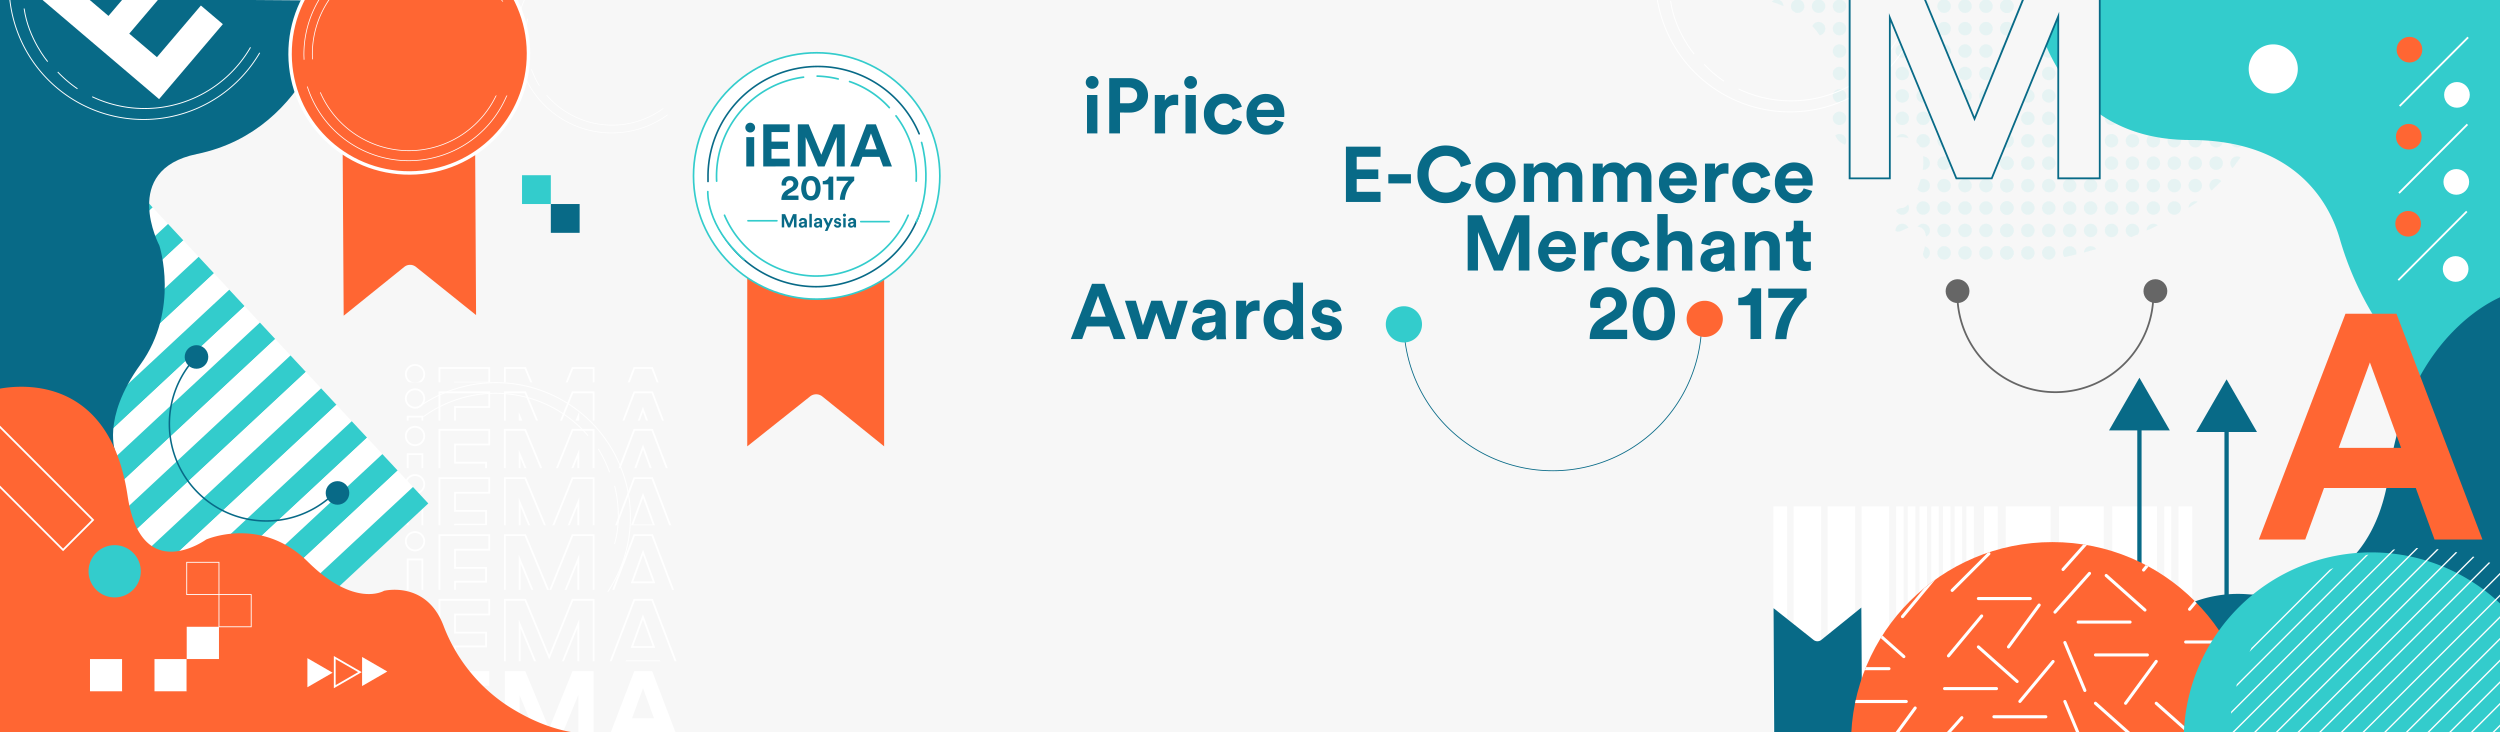 <svg id="Layer_1" data-name="Layer 1" xmlns="http://www.w3.org/2000/svg" xmlns:xlink="http://www.w3.org/1999/xlink" viewBox="0 0 1024 300"><defs><style>.cls-1,.cls-10,.cls-11,.cls-12,.cls-15,.cls-16,.cls-19,.cls-21,.cls-22,.cls-24,.cls-25,.cls-26,.cls-29,.cls-5{fill:none;}.cls-2{clip-path:url(#clip-path);}.cls-3{fill:#f7f7f7;}.cls-27,.cls-28,.cls-4{fill:#fff;}.cls-10,.cls-11,.cls-15,.cls-16,.cls-19,.cls-23,.cls-24,.cls-25,.cls-5{stroke:#fff;}.cls-10,.cls-11,.cls-12,.cls-16,.cls-19,.cls-21,.cls-22,.cls-23,.cls-24,.cls-25,.cls-26,.cls-5{stroke-miterlimit:10;}.cls-21,.cls-5{stroke-width:0.74px;}.cls-6{fill:#3cc;}.cls-7{opacity:0.09;}.cls-8{clip-path:url(#clip-path-2);}.cls-9{fill:#086a87;}.cls-10{stroke-width:0.28px;}.cls-11{stroke-width:0.39px;}.cls-12,.cls-22,.cls-26,.cls-28{stroke:#086a87;}.cls-12{stroke-width:1.76px;}.cls-13,.cls-23{fill:#f63;}.cls-14{clip-path:url(#clip-path-3);}.cls-15,.cls-27,.cls-28,.cls-29{stroke-linecap:round;stroke-linejoin:round;}.cls-15{stroke-width:1.27px;}.cls-16{stroke-width:0.36px;}.cls-17{clip-path:url(#clip-path-4);}.cls-18{clip-path:url(#clip-path-5);}.cls-19{stroke-width:0.55px;}.cls-20{fill:#666;}.cls-21{stroke:#666;}.cls-22{stroke-width:0.64px;}.cls-23{stroke-width:1.41px;}.cls-24{stroke-width:0.31px;}.cls-25{stroke-width:0.76px;}.cls-26{stroke-width:0.35px;}.cls-27,.cls-29{stroke:#3cc;}.cls-27{stroke-width:0.69px;}.cls-28{stroke-width:0.67px;}.cls-29{stroke-width:0.7px;}</style><clipPath id="clip-path"><rect class="cls-1" width="1024" height="300"/></clipPath><clipPath id="clip-path-2"><path class="cls-1" d="M722.23-.21S745.61,4,749.53,24.84s-7.4,42,21.07,32.81S785,85.2,779.17,85.2s-5.81,12.24,0,9.18,12.44-2.76,8.57,9.18c-3,9.18,67.11,10.72,111.62-20.37a71.86,71.86,0,0,0,30.5-59V-2.12H721.93Z"/></clipPath><clipPath id="clip-path-3"><circle class="cls-1" cx="840.65" cy="304.52" r="82.48"/></clipPath><clipPath id="clip-path-4"><path class="cls-1" d="M913.29,302.2a76.84,76.84,0,1,1,153.67,0Z"/></clipPath><clipPath id="clip-path-5"><rect class="cls-1" x="528.99" y="147.39" width="553.94" height="176.16"/></clipPath></defs><title>iema_header_desktop</title><g class="cls-2"><rect class="cls-3" width="1024" height="300"/><rect class="cls-4" x="762.54" y="207.43" width="11.26" height="266.39"/><rect class="cls-4" x="748.61" y="207.43" width="11.26" height="266.39"/><rect class="cls-4" x="734.67" y="207.43" width="11.26" height="266.39"/><rect class="cls-4" x="726.37" y="207.43" width="5.63" height="266.39"/><rect class="cls-4" x="812.63" y="207.43" width="5.63" height="266.39"/><rect class="cls-4" x="892.3" y="207.43" width="5.63" height="266.39"/><rect class="cls-4" x="886.5" y="207.43" width="2.82" height="266.39"/><rect class="cls-4" x="776.64" y="207.43" width="3.08" height="266.39"/><rect class="cls-4" x="781.44" y="207.43" width="3.08" height="266.39"/><rect class="cls-4" x="786.24" y="207.43" width="3.08" height="266.39"/><rect class="cls-4" x="791.04" y="207.43" width="3.08" height="266.39"/><rect class="cls-4" x="795.83" y="207.43" width="3.08" height="266.39"/><rect class="cls-4" x="800.63" y="207.43" width="3.08" height="266.39"/><rect class="cls-4" x="805.43" y="207.43" width="3.08" height="266.39"/><rect class="cls-4" x="821.57" y="207.43" width="18.35" height="266.39"/><rect class="cls-4" x="843.37" y="207.43" width="18.35" height="266.39"/><rect class="cls-4" x="865.16" y="207.43" width="18.35" height="266.39"/><path class="cls-5" d="M170,149.5a3.77,3.77,0,1,1-3.77,3.81A3.77,3.77,0,0,1,170,149.5Zm-3,33.82V160.71H173v22.61Z"/><path class="cls-5" d="M180,183.32V150.74h20.4v6H186.37v7.44H199.1v5.65H186.37v7.54h14.06v6Z"/><path class="cls-5" d="M236.88,183.32V160.48l-9.37,22.84h-5.28l-9.37-22.65v22.65h-6.07V150.74h8.36l9.79,23.53,9.56-23.53h8.64v32.58Z"/><path class="cls-5" d="M270,175.88H256.74L254,183.32h-6.71l12.5-32.58h7.35l12.41,32.58h-6.89Zm-11.12-5.79h9l-4.5-12.31Z"/><rect class="cls-3" x="150.38" y="156.63" width="145.01" height="27.64"/><path class="cls-5" d="M170,159.45a3.77,3.77,0,1,1-3.77,3.81A3.77,3.77,0,0,1,170,159.45Zm-3,33.82V170.66H173v22.61Z"/><path class="cls-5" d="M180,193.26V160.69h20.4v6H186.37v7.44H199.1v5.65H186.37v7.54h14.06v6Z"/><path class="cls-5" d="M236.88,193.26V170.43l-9.37,22.84h-5.28l-9.37-22.65v22.65h-6.07V160.69h8.36l9.79,23.53,9.56-23.53h8.64v32.58Z"/><path class="cls-5" d="M270,185.82H256.74L254,193.26h-6.71l12.5-32.58h7.35l12.41,32.58h-6.89ZM258.85,180h9l-4.5-12.31Z"/><rect class="cls-3" x="150.38" y="172.29" width="145.01" height="27.64"/><path class="cls-5" d="M170,174.82a3.77,3.77,0,1,1-3.77,3.81A3.77,3.77,0,0,1,170,174.82Zm-3,33.82V186H173v22.61Z"/><path class="cls-5" d="M180,208.64V176.07h20.4v6H186.37v7.44H199.1v5.65H186.37v7.54h14.06v6Z"/><path class="cls-5" d="M236.88,208.64V185.81l-9.37,22.84h-5.28L212.85,186v22.65h-6.07V176.07h8.36l9.79,23.53,9.56-23.53h8.64v32.58Z"/><path class="cls-5" d="M270,201.2H256.74L254,208.64h-6.71l12.5-32.58h7.35l12.41,32.58h-6.89Zm-11.12-5.79h9l-4.5-12.31Z"/><rect class="cls-3" x="150.38" y="191.73" width="145.01" height="27.64"/><path class="cls-5" d="M170,194.59a3.77,3.77,0,1,1-3.77,3.81A3.77,3.77,0,0,1,170,194.59Zm-3,33.82V205.8H173v22.61Z"/><path class="cls-5" d="M180,228.41V195.83h20.4v6H186.37v7.44H199.1v5.65H186.37v7.54h14.06v6Z"/><path class="cls-5" d="M236.88,228.41V205.57l-9.37,22.84h-5.28l-9.37-22.65v22.65h-6.07V195.83h8.36l9.79,23.53,9.56-23.53h8.64v32.58Z"/><path class="cls-5" d="M270,221H256.74L254,228.41h-6.71l12.5-32.58h7.35l12.41,32.58h-6.89Zm-11.12-5.79h9l-4.5-12.31Z"/><rect class="cls-3" x="150.38" y="215.14" width="145.01" height="27.64"/><path class="cls-5" d="M170,217.93a3.77,3.77,0,1,1-3.77,3.81A3.77,3.77,0,0,1,170,217.93Zm-3,33.82V229.14H173v22.61Z"/><path class="cls-5" d="M180,251.75V219.17h20.4v6H186.37v7.44H199.1v5.65H186.37v7.54h14.06v6Z"/><path class="cls-5" d="M236.88,251.75V228.91l-9.37,22.84h-5.28l-9.37-22.65v22.65h-6.07V219.17h8.36l9.79,23.53,9.56-23.53h8.64v32.58Z"/><path class="cls-5" d="M270,244.31H256.74L254,251.75h-6.71l12.5-32.58h7.35l12.41,32.58h-6.89Zm-11.12-5.79h9l-4.5-12.31Z"/><rect class="cls-3" x="150.38" y="241.62" width="145.01" height="40.7"/><path class="cls-5" d="M170,244.45a3.77,3.77,0,1,1-3.77,3.81A3.77,3.77,0,0,1,170,244.45Zm-3,33.82V255.66H173v22.61Z"/><path class="cls-5" d="M180,278.27V245.69h20.4v6H186.37v7.44H199.1v5.65H186.37v7.54h14.06v6Z"/><path class="cls-5" d="M236.88,278.27V255.43l-9.37,22.84h-5.28l-9.37-22.65v22.65h-6.07V245.69h8.36l9.79,23.53,9.56-23.53h8.64v32.58Z"/><path class="cls-5" d="M270,270.83H256.74L254,278.27h-6.71l12.5-32.58h7.35l12.41,32.58h-6.89ZM258.85,265h9l-4.5-12.31Z"/><rect class="cls-3" x="150.38" y="270.83" width="145.01" height="27.64"/><path class="cls-4" d="M170,273.66a3.77,3.77,0,1,1-3.77,3.81A3.77,3.77,0,0,1,170,273.66Z"/><rect class="cls-4" x="166.94" y="284.87" width="6.11" height="22.61"/><path class="cls-4" d="M180,307.48V274.9h20.4v6H186.37v7.44H199.1V294H186.37v7.54h14.06v6Z"/><path class="cls-4" d="M236.88,307.48V284.64l-9.37,22.84h-5.28l-9.37-22.65v22.65h-6.07V274.9h8.36l9.79,23.53,9.56-23.53h8.64v32.58Z"/><path class="cls-4" d="M270,300H256.74L254,307.48h-6.71l12.5-32.58h7.35l12.41,32.58h-6.89Zm-11.12-5.79h9l-4.5-12.31Z"/><rect class="cls-4" x="-116.76" y="-5.05" width="9.2" height="417.48" transform="translate(113.34 146.95) rotate(47.04)"/><rect class="cls-6" x="-110.48" y="1.68" width="9.2" height="417.48" transform="translate(120.26 144.5) rotate(47.04)"/><rect class="cls-4" x="-104.21" y="8.42" width="9.2" height="417.48" transform="translate(127.19 142.06) rotate(47.04)"/><rect class="cls-6" x="-97.94" y="15.15" width="9.2" height="417.48" transform="translate(134.11 139.61) rotate(47.04)"/><rect class="cls-4" x="-91.67" y="21.89" width="9.2" height="417.48" transform="translate(141.04 137.17) rotate(47.04)"/><rect class="cls-6" x="-85.4" y="28.62" width="9.2" height="417.48" transform="translate(147.97 134.72) rotate(47.04)"/><rect class="cls-4" x="-79.13" y="35.35" width="9.2" height="417.48" transform="translate(154.89 132.28) rotate(47.04)"/><rect class="cls-6" x="-72.86" y="42.09" width="9.2" height="417.48" transform="translate(161.82 129.83) rotate(47.04)"/><rect class="cls-4" x="-66.58" y="48.82" width="9.2" height="417.48" transform="translate(168.74 127.39) rotate(47.04)"/><rect class="cls-6" x="-60.31" y="55.56" width="9.2" height="417.48" transform="translate(175.67 124.94) rotate(47.04)"/><rect class="cls-4" x="-54.04" y="62.29" width="9.2" height="417.48" transform="translate(182.59 122.5) rotate(47.04)"/><rect class="cls-6" x="-47.77" y="69.02" width="9.2" height="417.48" transform="translate(189.52 120.05) rotate(47.04)"/><rect class="cls-4" x="-41.5" y="75.76" width="9.2" height="417.48" transform="translate(196.44 117.61) rotate(47.04)"/><rect class="cls-6" x="-35.23" y="82.49" width="9.2" height="417.48" transform="translate(203.37 115.16) rotate(47.04)"/><rect class="cls-4" x="-28.95" y="89.23" width="9.2" height="417.48" transform="translate(210.29 112.72) rotate(47.04)"/><rect class="cls-6" x="-22.68" y="95.96" width="9.2" height="417.48" transform="translate(217.22 110.27) rotate(47.04)"/><rect class="cls-4" x="-16.41" y="102.7" width="9.2" height="417.48" transform="translate(224.15 107.83) rotate(47.04)"/><rect class="cls-6" x="-10.14" y="109.43" width="9.2" height="417.48" transform="translate(231.07 105.38) rotate(47.04)"/><rect class="cls-4" x="-3.87" y="116.16" width="9.2" height="417.48" transform="translate(238 102.94) rotate(47.04)"/><rect class="cls-6" x="2.4" y="122.9" width="9.2" height="417.48" transform="translate(244.92 100.49) rotate(47.04)"/><rect class="cls-4" x="8.67" y="129.63" width="9.2" height="417.48" transform="translate(251.85 98.05) rotate(47.04)"/><rect class="cls-6" x="14.95" y="136.37" width="9.2" height="417.48" transform="translate(258.77 95.6) rotate(47.04)"/><g class="cls-7"><g class="cls-8"><circle class="cls-6" cx="822.03" cy="2.54" r="2.76"/><circle class="cls-6" cx="830.6" cy="2.54" r="2.76"/><circle class="cls-6" cx="839.17" cy="2.54" r="2.76"/><circle class="cls-6" cx="847.74" cy="2.54" r="2.76"/><circle class="cls-6" cx="856.31" cy="2.54" r="2.76"/><circle class="cls-6" cx="864.88" cy="2.54" r="2.76"/><circle class="cls-6" cx="873.45" cy="2.54" r="2.76"/><circle class="cls-6" cx="882.02" cy="2.54" r="2.76"/><circle class="cls-6" cx="890.6" cy="2.54" r="2.76"/><circle class="cls-6" cx="899.17" cy="2.54" r="2.76"/><circle class="cls-6" cx="907.74" cy="2.54" r="2.76"/><circle class="cls-6" cx="916.31" cy="2.54" r="2.76"/><circle class="cls-6" cx="924.88" cy="2.54" r="2.76"/><circle class="cls-6" cx="822.03" cy="11.73" r="2.76"/><circle class="cls-6" cx="830.6" cy="11.73" r="2.76"/><circle class="cls-6" cx="839.17" cy="11.73" r="2.76"/><circle class="cls-6" cx="847.74" cy="11.73" r="2.76"/><circle class="cls-6" cx="856.31" cy="11.73" r="2.76"/><circle class="cls-6" cx="864.88" cy="11.73" r="2.76"/><circle class="cls-6" cx="873.45" cy="11.73" r="2.76"/><circle class="cls-6" cx="882.02" cy="11.73" r="2.76"/><circle class="cls-6" cx="890.6" cy="11.73" r="2.76"/><circle class="cls-6" cx="899.17" cy="11.73" r="2.76"/><circle class="cls-6" cx="907.74" cy="11.73" r="2.76"/><circle class="cls-6" cx="916.31" cy="11.73" r="2.76"/><circle class="cls-6" cx="924.88" cy="11.73" r="2.76"/><circle class="cls-6" cx="822.03" cy="20.91" r="2.76"/><circle class="cls-6" cx="830.6" cy="20.91" r="2.76"/><circle class="cls-6" cx="839.17" cy="20.91" r="2.76"/><circle class="cls-6" cx="847.74" cy="20.91" r="2.76"/><circle class="cls-6" cx="856.31" cy="20.91" r="2.76"/><circle class="cls-6" cx="864.88" cy="20.91" r="2.76"/><circle class="cls-6" cx="873.45" cy="20.91" r="2.76"/><circle class="cls-6" cx="882.02" cy="20.91" r="2.76"/><circle class="cls-6" cx="890.6" cy="20.91" r="2.76"/><circle class="cls-6" cx="899.17" cy="20.91" r="2.76"/><circle class="cls-6" cx="907.74" cy="20.91" r="2.76"/><circle class="cls-6" cx="916.31" cy="20.91" r="2.76"/><circle class="cls-6" cx="924.88" cy="20.91" r="2.76"/><circle class="cls-6" cx="822.03" cy="30.1" r="2.76"/><circle class="cls-6" cx="830.6" cy="30.1" r="2.76"/><circle class="cls-6" cx="839.17" cy="30.1" r="2.76"/><circle class="cls-6" cx="847.74" cy="30.1" r="2.76"/><circle class="cls-6" cx="856.31" cy="30.1" r="2.76"/><circle class="cls-6" cx="864.88" cy="30.1" r="2.76"/><circle class="cls-6" cx="873.45" cy="30.1" r="2.76"/><circle class="cls-6" cx="882.02" cy="30.1" r="2.76"/><circle class="cls-6" cx="890.6" cy="30.1" r="2.76"/><circle class="cls-6" cx="899.17" cy="30.1" r="2.76"/><circle class="cls-6" cx="907.74" cy="30.1" r="2.76"/><circle class="cls-6" cx="916.31" cy="30.1" r="2.76"/><circle class="cls-6" cx="924.88" cy="30.1" r="2.76"/><circle class="cls-6" cx="822.03" cy="39.28" r="2.76"/><circle class="cls-6" cx="830.6" cy="39.28" r="2.76"/><circle class="cls-6" cx="839.17" cy="39.28" r="2.76"/><circle class="cls-6" cx="847.74" cy="39.28" r="2.76"/><circle class="cls-6" cx="856.31" cy="39.28" r="2.76"/><circle class="cls-6" cx="864.88" cy="39.28" r="2.76"/><circle class="cls-6" cx="873.45" cy="39.28" r="2.76"/><circle class="cls-6" cx="882.02" cy="39.28" r="2.76"/><circle class="cls-6" cx="890.6" cy="39.28" r="2.76"/><circle class="cls-6" cx="899.17" cy="39.28" r="2.76"/><circle class="cls-6" cx="907.74" cy="39.28" r="2.76"/><circle class="cls-6" cx="916.31" cy="39.28" r="2.76"/><circle class="cls-6" cx="924.88" cy="39.28" r="2.76"/><circle class="cls-6" cx="822.03" cy="48.46" r="2.76"/><circle class="cls-6" cx="830.6" cy="48.46" r="2.76"/><circle class="cls-6" cx="839.17" cy="48.46" r="2.76"/><circle class="cls-6" cx="847.74" cy="48.46" r="2.76"/><circle class="cls-6" cx="856.31" cy="48.46" r="2.76"/><circle class="cls-6" cx="864.88" cy="48.46" r="2.76"/><circle class="cls-6" cx="873.45" cy="48.46" r="2.76"/><circle class="cls-6" cx="882.02" cy="48.46" r="2.76"/><circle class="cls-6" cx="890.6" cy="48.46" r="2.76"/><circle class="cls-6" cx="899.17" cy="48.46" r="2.76"/><circle class="cls-6" cx="907.74" cy="48.46" r="2.76"/><circle class="cls-6" cx="916.31" cy="48.46" r="2.76"/><circle class="cls-6" cx="924.88" cy="48.46" r="2.76"/><circle class="cls-6" cx="822.03" cy="57.65" r="2.76"/><circle class="cls-6" cx="830.6" cy="57.65" r="2.76"/><circle class="cls-6" cx="839.17" cy="57.65" r="2.76"/><circle class="cls-6" cx="847.74" cy="57.65" r="2.76"/><circle class="cls-6" cx="856.31" cy="57.65" r="2.76"/><circle class="cls-6" cx="864.88" cy="57.65" r="2.76"/><circle class="cls-6" cx="873.45" cy="57.65" r="2.76"/><circle class="cls-6" cx="882.02" cy="57.65" r="2.76"/><circle class="cls-6" cx="890.6" cy="57.65" r="2.76"/><circle class="cls-6" cx="899.17" cy="57.65" r="2.76"/><circle class="cls-6" cx="907.74" cy="57.65" r="2.76"/><circle class="cls-6" cx="916.31" cy="57.65" r="2.76"/><circle class="cls-6" cx="924.88" cy="57.65" r="2.76"/><circle class="cls-6" cx="822.03" cy="66.83" r="2.76"/><circle class="cls-6" cx="830.6" cy="66.83" r="2.76"/><circle class="cls-6" cx="839.17" cy="66.83" r="2.76"/><circle class="cls-6" cx="847.74" cy="66.83" r="2.76"/><circle class="cls-6" cx="856.31" cy="66.83" r="2.76"/><circle class="cls-6" cx="864.88" cy="66.83" r="2.76"/><circle class="cls-6" cx="873.45" cy="66.83" r="2.76"/><circle class="cls-6" cx="882.02" cy="66.83" r="2.76"/><circle class="cls-6" cx="890.6" cy="66.83" r="2.76"/><circle class="cls-6" cx="899.17" cy="66.83" r="2.76"/><circle class="cls-6" cx="907.74" cy="66.83" r="2.76"/><circle class="cls-6" cx="916.31" cy="66.83" r="2.76"/><circle class="cls-6" cx="924.88" cy="66.83" r="2.76"/><circle class="cls-6" cx="822.03" cy="76.02" r="2.76"/><circle class="cls-6" cx="830.6" cy="76.02" r="2.76"/><circle class="cls-6" cx="839.17" cy="76.02" r="2.76"/><circle class="cls-6" cx="847.74" cy="76.02" r="2.76"/><circle class="cls-6" cx="856.31" cy="76.02" r="2.76"/><circle class="cls-6" cx="864.88" cy="76.02" r="2.76"/><circle class="cls-6" cx="873.45" cy="76.02" r="2.76"/><circle class="cls-6" cx="882.02" cy="76.02" r="2.76"/><circle class="cls-6" cx="890.6" cy="76.02" r="2.76"/><circle class="cls-6" cx="899.17" cy="76.02" r="2.76"/><circle class="cls-6" cx="907.74" cy="76.02" r="2.76"/><circle class="cls-6" cx="916.31" cy="76.02" r="2.76"/><circle class="cls-6" cx="924.88" cy="76.02" r="2.76"/><circle class="cls-6" cx="822.03" cy="85.2" r="2.76"/><circle class="cls-6" cx="830.6" cy="85.2" r="2.76"/><circle class="cls-6" cx="839.17" cy="85.2" r="2.76"/><circle class="cls-6" cx="847.74" cy="85.2" r="2.76"/><circle class="cls-6" cx="856.31" cy="85.2" r="2.76"/><circle class="cls-6" cx="864.88" cy="85.2" r="2.76"/><circle class="cls-6" cx="873.45" cy="85.2" r="2.76"/><circle class="cls-6" cx="882.02" cy="85.2" r="2.76"/><circle class="cls-6" cx="890.6" cy="85.2" r="2.76"/><circle class="cls-6" cx="899.17" cy="85.2" r="2.76"/><circle class="cls-6" cx="907.74" cy="85.2" r="2.76"/><circle class="cls-6" cx="916.31" cy="85.2" r="2.76"/><circle class="cls-6" cx="924.88" cy="85.2" r="2.76"/><circle class="cls-6" cx="822.03" cy="94.39" r="2.76"/><circle class="cls-6" cx="830.6" cy="94.39" r="2.76"/><circle class="cls-6" cx="839.17" cy="94.39" r="2.76"/><circle class="cls-6" cx="847.74" cy="94.39" r="2.76"/><circle class="cls-6" cx="856.31" cy="94.39" r="2.76"/><circle class="cls-6" cx="864.88" cy="94.39" r="2.76"/><circle class="cls-6" cx="873.45" cy="94.39" r="2.76"/><circle class="cls-6" cx="882.02" cy="94.39" r="2.76"/><circle class="cls-6" cx="890.6" cy="94.39" r="2.76"/><circle class="cls-6" cx="899.17" cy="94.39" r="2.76"/><circle class="cls-6" cx="907.74" cy="94.39" r="2.76"/><circle class="cls-6" cx="916.31" cy="94.39" r="2.76"/><circle class="cls-6" cx="924.88" cy="94.39" r="2.76"/><circle class="cls-6" cx="822.03" cy="103.57" r="2.76"/><circle class="cls-6" cx="830.6" cy="103.57" r="2.76"/><circle class="cls-6" cx="839.17" cy="103.57" r="2.76"/><circle class="cls-6" cx="847.74" cy="103.57" r="2.76"/><circle class="cls-6" cx="856.31" cy="103.57" r="2.76"/><circle class="cls-6" cx="864.88" cy="103.57" r="2.76"/><circle class="cls-6" cx="873.45" cy="103.57" r="2.76"/><circle class="cls-6" cx="882.02" cy="103.57" r="2.76"/><circle class="cls-6" cx="890.6" cy="103.57" r="2.76"/><circle class="cls-6" cx="899.17" cy="103.57" r="2.76"/><circle class="cls-6" cx="907.74" cy="103.57" r="2.76"/><circle class="cls-6" cx="916.31" cy="103.57" r="2.76"/><circle class="cls-6" cx="924.88" cy="103.57" r="2.76"/><circle class="cls-6" cx="822.03" cy="112.75" r="2.76"/><circle class="cls-6" cx="830.6" cy="112.75" r="2.76"/><circle class="cls-6" cx="839.17" cy="112.75" r="2.76"/><circle class="cls-6" cx="847.74" cy="112.75" r="2.76"/><circle class="cls-6" cx="856.31" cy="112.75" r="2.76"/><circle class="cls-6" cx="864.88" cy="112.75" r="2.76"/><circle class="cls-6" cx="873.45" cy="112.75" r="2.76"/><circle class="cls-6" cx="882.02" cy="112.75" r="2.76"/><circle class="cls-6" cx="890.6" cy="112.75" r="2.76"/><circle class="cls-6" cx="899.17" cy="112.75" r="2.76"/><circle class="cls-6" cx="907.74" cy="112.75" r="2.76"/><circle class="cls-6" cx="916.31" cy="112.75" r="2.76"/><circle class="cls-6" cx="924.88" cy="112.75" r="2.76"/><circle class="cls-6" cx="719.17" cy="2.54" r="2.76"/><circle class="cls-6" cx="727.75" cy="2.54" r="2.76"/><circle class="cls-6" cx="736.32" cy="2.54" r="2.76"/><circle class="cls-6" cx="744.89" cy="2.54" r="2.76"/><circle class="cls-6" cx="753.46" cy="2.54" r="2.76"/><circle class="cls-6" cx="762.03" cy="2.54" r="2.76"/><circle class="cls-6" cx="770.6" cy="2.54" r="2.76"/><circle class="cls-6" cx="779.17" cy="2.54" r="2.76"/><circle class="cls-6" cx="787.74" cy="2.54" r="2.76"/><circle class="cls-6" cx="796.31" cy="2.54" r="2.76"/><circle class="cls-6" cx="804.88" cy="2.54" r="2.76"/><circle class="cls-6" cx="813.46" cy="2.54" r="2.76"/><circle class="cls-6" cx="822.03" cy="2.54" r="2.76"/><circle class="cls-6" cx="719.17" cy="11.73" r="2.76"/><circle class="cls-6" cx="727.75" cy="11.73" r="2.76"/><circle class="cls-6" cx="736.32" cy="11.73" r="2.76"/><circle class="cls-6" cx="744.89" cy="11.73" r="2.76"/><circle class="cls-6" cx="753.46" cy="11.73" r="2.76"/><circle class="cls-6" cx="762.03" cy="11.73" r="2.76"/><circle class="cls-6" cx="770.6" cy="11.73" r="2.76"/><circle class="cls-6" cx="779.17" cy="11.73" r="2.76"/><circle class="cls-6" cx="787.74" cy="11.73" r="2.76"/><circle class="cls-6" cx="796.31" cy="11.73" r="2.76"/><circle class="cls-6" cx="804.88" cy="11.73" r="2.76"/><circle class="cls-6" cx="813.46" cy="11.73" r="2.76"/><circle class="cls-6" cx="822.03" cy="11.73" r="2.76"/><circle class="cls-6" cx="719.17" cy="20.91" r="2.76"/><circle class="cls-6" cx="727.75" cy="20.91" r="2.76"/><circle class="cls-6" cx="736.32" cy="20.91" r="2.76"/><circle class="cls-6" cx="744.89" cy="20.91" r="2.76"/><circle class="cls-6" cx="753.46" cy="20.91" r="2.76"/><circle class="cls-6" cx="762.03" cy="20.91" r="2.76"/><circle class="cls-6" cx="770.6" cy="20.91" r="2.76"/><circle class="cls-6" cx="779.17" cy="20.91" r="2.76"/><circle class="cls-6" cx="787.74" cy="20.91" r="2.76"/><circle class="cls-6" cx="796.31" cy="20.91" r="2.76"/><circle class="cls-6" cx="804.88" cy="20.91" r="2.76"/><circle class="cls-6" cx="813.46" cy="20.91" r="2.76"/><circle class="cls-6" cx="822.03" cy="20.91" r="2.76"/><circle class="cls-6" cx="719.17" cy="30.1" r="2.76"/><circle class="cls-6" cx="727.75" cy="30.1" r="2.76"/><circle class="cls-6" cx="736.32" cy="30.1" r="2.76"/><circle class="cls-6" cx="744.89" cy="30.1" r="2.76"/><circle class="cls-6" cx="753.46" cy="30.1" r="2.76"/><circle class="cls-6" cx="762.03" cy="30.1" r="2.76"/><circle class="cls-6" cx="770.6" cy="30.1" r="2.76"/><circle class="cls-6" cx="779.17" cy="30.1" r="2.76"/><circle class="cls-6" cx="787.74" cy="30.1" r="2.76"/><circle class="cls-6" cx="796.31" cy="30.1" r="2.76"/><circle class="cls-6" cx="804.88" cy="30.1" r="2.76"/><circle class="cls-6" cx="813.46" cy="30.1" r="2.76"/><circle class="cls-6" cx="822.03" cy="30.1" r="2.76"/><circle class="cls-6" cx="719.17" cy="39.28" r="2.76"/><circle class="cls-6" cx="727.75" cy="39.28" r="2.76"/><circle class="cls-6" cx="736.32" cy="39.28" r="2.76"/><circle class="cls-6" cx="744.89" cy="39.28" r="2.76"/><circle class="cls-6" cx="753.46" cy="39.28" r="2.76"/><circle class="cls-6" cx="762.03" cy="39.28" r="2.76"/><circle class="cls-6" cx="770.6" cy="39.28" r="2.76"/><circle class="cls-6" cx="779.17" cy="39.28" r="2.76"/><circle class="cls-6" cx="787.74" cy="39.28" r="2.76"/><circle class="cls-6" cx="796.31" cy="39.28" r="2.76"/><circle class="cls-6" cx="804.88" cy="39.28" r="2.76"/><circle class="cls-6" cx="813.46" cy="39.28" r="2.76"/><circle class="cls-6" cx="822.03" cy="39.28" r="2.76"/><circle class="cls-6" cx="719.17" cy="48.46" r="2.76"/><circle class="cls-6" cx="727.75" cy="48.46" r="2.76"/><circle class="cls-6" cx="736.32" cy="48.46" r="2.76"/><circle class="cls-6" cx="744.89" cy="48.46" r="2.76"/><circle class="cls-6" cx="753.46" cy="48.46" r="2.76"/><circle class="cls-6" cx="762.03" cy="48.46" r="2.76"/><circle class="cls-6" cx="770.6" cy="48.46" r="2.76"/><circle class="cls-6" cx="779.17" cy="48.46" r="2.76"/><circle class="cls-6" cx="787.74" cy="48.46" r="2.76"/><circle class="cls-6" cx="796.31" cy="48.46" r="2.76"/><circle class="cls-6" cx="804.88" cy="48.46" r="2.76"/><circle class="cls-6" cx="813.46" cy="48.46" r="2.76"/><circle class="cls-6" cx="822.03" cy="48.46" r="2.76"/><circle class="cls-6" cx="719.17" cy="57.65" r="2.76"/><circle class="cls-6" cx="727.75" cy="57.65" r="2.76"/><circle class="cls-6" cx="736.32" cy="57.65" r="2.76"/><circle class="cls-6" cx="744.89" cy="57.65" r="2.76"/><circle class="cls-6" cx="753.46" cy="57.65" r="2.76"/><circle class="cls-6" cx="762.03" cy="57.65" r="2.76"/><circle class="cls-6" cx="770.6" cy="57.65" r="2.76"/><circle class="cls-6" cx="779.17" cy="57.65" r="2.76"/><circle class="cls-6" cx="787.74" cy="57.65" r="2.76"/><circle class="cls-6" cx="796.31" cy="57.65" r="2.76"/><circle class="cls-6" cx="804.88" cy="57.65" r="2.76"/><circle class="cls-6" cx="813.46" cy="57.65" r="2.76"/><circle class="cls-6" cx="822.03" cy="57.65" r="2.76"/><circle class="cls-6" cx="719.17" cy="66.83" r="2.76"/><circle class="cls-6" cx="727.75" cy="66.83" r="2.76"/><circle class="cls-6" cx="736.32" cy="66.83" r="2.76"/><circle class="cls-6" cx="744.89" cy="66.83" r="2.76"/><circle class="cls-6" cx="753.46" cy="66.83" r="2.76"/><circle class="cls-6" cx="762.03" cy="66.83" r="2.76"/><circle class="cls-6" cx="770.6" cy="66.83" r="2.76"/><circle class="cls-6" cx="779.17" cy="66.83" r="2.76"/><circle class="cls-6" cx="787.74" cy="66.83" r="2.76"/><circle class="cls-6" cx="796.31" cy="66.83" r="2.76"/><circle class="cls-6" cx="804.88" cy="66.83" r="2.76"/><circle class="cls-6" cx="813.46" cy="66.83" r="2.76"/><circle class="cls-6" cx="822.03" cy="66.83" r="2.76"/><circle class="cls-6" cx="719.17" cy="76.02" r="2.76"/><circle class="cls-6" cx="727.75" cy="76.02" r="2.76"/><circle class="cls-6" cx="736.32" cy="76.02" r="2.76"/><circle class="cls-6" cx="744.89" cy="76.02" r="2.76"/><circle class="cls-6" cx="753.46" cy="76.02" r="2.76"/><circle class="cls-6" cx="762.03" cy="76.02" r="2.76"/><circle class="cls-6" cx="770.6" cy="76.02" r="2.76"/><circle class="cls-6" cx="779.17" cy="76.02" r="2.76"/><circle class="cls-6" cx="787.74" cy="76.02" r="2.76"/><circle class="cls-6" cx="796.31" cy="76.02" r="2.76"/><circle class="cls-6" cx="804.88" cy="76.02" r="2.76"/><circle class="cls-6" cx="813.46" cy="76.02" r="2.76"/><circle class="cls-6" cx="822.03" cy="76.02" r="2.76"/><circle class="cls-6" cx="719.17" cy="85.2" r="2.76"/><circle class="cls-6" cx="727.75" cy="85.2" r="2.76"/><circle class="cls-6" cx="736.32" cy="85.2" r="2.76"/><circle class="cls-6" cx="744.89" cy="85.2" r="2.76"/><circle class="cls-6" cx="753.46" cy="85.2" r="2.76"/><circle class="cls-6" cx="762.03" cy="85.2" r="2.76"/><circle class="cls-6" cx="770.6" cy="85.2" r="2.76"/><circle class="cls-6" cx="779.17" cy="85.2" r="2.76"/><circle class="cls-6" cx="787.74" cy="85.2" r="2.76"/><circle class="cls-6" cx="796.31" cy="85.2" r="2.76"/><circle class="cls-6" cx="804.88" cy="85.2" r="2.76"/><circle class="cls-6" cx="813.46" cy="85.2" r="2.76"/><circle class="cls-6" cx="822.03" cy="85.2" r="2.76"/><circle class="cls-6" cx="719.17" cy="94.39" r="2.76"/><circle class="cls-6" cx="727.75" cy="94.39" r="2.76"/><circle class="cls-6" cx="736.32" cy="94.39" r="2.76"/><circle class="cls-6" cx="744.89" cy="94.39" r="2.76"/><circle class="cls-6" cx="753.46" cy="94.39" r="2.76"/><circle class="cls-6" cx="762.03" cy="94.39" r="2.76"/><circle class="cls-6" cx="770.6" cy="94.39" r="2.76"/><circle class="cls-6" cx="779.17" cy="94.39" r="2.76"/><circle class="cls-6" cx="787.74" cy="94.39" r="2.76"/><circle class="cls-6" cx="796.31" cy="94.39" r="2.76"/><circle class="cls-6" cx="804.88" cy="94.39" r="2.76"/><circle class="cls-6" cx="813.46" cy="94.39" r="2.76"/><circle class="cls-6" cx="822.03" cy="94.39" r="2.76"/><circle class="cls-6" cx="719.17" cy="103.57" r="2.76"/><circle class="cls-6" cx="727.75" cy="103.57" r="2.76"/><circle class="cls-6" cx="736.32" cy="103.57" r="2.76"/><circle class="cls-6" cx="744.89" cy="103.57" r="2.76"/><circle class="cls-6" cx="753.46" cy="103.57" r="2.76"/><circle class="cls-6" cx="762.03" cy="103.57" r="2.76"/><circle class="cls-6" cx="770.6" cy="103.57" r="2.76"/><circle class="cls-6" cx="779.17" cy="103.57" r="2.76"/><circle class="cls-6" cx="787.74" cy="103.57" r="2.76"/><circle class="cls-6" cx="796.31" cy="103.57" r="2.76"/><circle class="cls-6" cx="804.88" cy="103.57" r="2.76"/><circle class="cls-6" cx="813.46" cy="103.57" r="2.76"/><circle class="cls-6" cx="822.03" cy="103.57" r="2.76"/><circle class="cls-6" cx="719.17" cy="112.75" r="2.76"/><circle class="cls-6" cx="727.75" cy="112.75" r="2.76"/><circle class="cls-6" cx="736.32" cy="112.75" r="2.76"/><circle class="cls-6" cx="744.89" cy="112.75" r="2.76"/><circle class="cls-6" cx="753.46" cy="112.75" r="2.76"/><circle class="cls-6" cx="762.03" cy="112.75" r="2.76"/><circle class="cls-6" cx="770.6" cy="112.75" r="2.76"/><circle class="cls-6" cx="779.17" cy="112.75" r="2.76"/><circle class="cls-6" cx="787.74" cy="112.75" r="2.76"/><circle class="cls-6" cx="796.31" cy="112.75" r="2.76"/><circle class="cls-6" cx="804.88" cy="112.75" r="2.76"/><circle class="cls-6" cx="813.46" cy="112.75" r="2.76"/><circle class="cls-6" cx="822.03" cy="112.75" r="2.76"/></g></g><path class="cls-9" d="M137.64.27s-9,52.95-57,62.82c-31.69,6.52-15.34,37.54-15.34,37.54s8.43,26.21-7.78,48.66-10.1,36.34-10.1,36.34,3.63,20-12,28.34C23.79,220.15,13.7,230.81,7,245.23c-5.2,11.26-9.54,25.07-9.54,39.85V-.83Z"/><path class="cls-9" d="M726.72,300.86l17.48-.11H745l17.72-.11-.32-51.78L746,262.11a2.54,2.54,0,0,1-3.17,0l-16.38-13Z"/><path class="cls-10" d="M273.47,47c-.46.34-.93.66-1.42,1A39,39,0,0,1,218.19-6.3"/><path class="cls-10" d="M271.66,44.43A35.47,35.47,0,0,1,223.91,39"/><path class="cls-10" d="M220.94,35.13a35.23,35.23,0,0,1-3.26-6.78"/><path class="cls-10" d="M216.21,24.44a33.71,33.71,0,0,1,0-16.85"/><path class="cls-11" d="M170.84,167.17c.65-.48,1.32-.94,2-1.38a55.1,55.1,0,0,1,76.1,76.63"/><path class="cls-11" d="M173.39,170.73a50.11,50.11,0,0,1,67.47,7.73"/><path class="cls-11" d="M245.06,183.88a49.78,49.78,0,0,1,4.61,9.58"/><path class="cls-11" d="M251.73,199s3.46,11.71,0,23.8"/><path class="cls-6" d="M832.36-1.66s6,59,64.7,59c44,0,57.33,26.83,61.25,40.24a130.2,130.2,0,0,0,11.07,26.89c10.08,18.11,27.26,42.34,47,42.34l37.1-129V-1.66Z"/><line class="cls-12" x1="876.31" y1="247.23" x2="876.31" y2="165.65"/><line class="cls-12" x1="912.01" y1="246.85" x2="912.01" y2="165.27"/><polygon class="cls-9" points="876.31 154.72 863.85 176.3 888.77 176.3 876.31 154.72"/><polygon class="cls-9" points="912.01 155.38 899.55 176.96 924.47 176.96 912.01 155.38"/><path class="cls-9" d="M746.5,299.72H1026V120.94s-38.85,13.28-47.43,72.74c-7.1,49.24-44.89,50.7-57.67,49.75a51.79,51.79,0,0,0-21.3,2.72,48.24,48.24,0,0,0-25.76,20.91c-8.71,14.61-30.43,10-46.69,3.87a66.11,66.11,0,0,0-79.59,27Z"/><path class="cls-13" d="M-2.54,159.73S43.79,146.65,52.25,203c5.59,37.23,32.18,18,32.18,18s22.47-9.9,41.71,9.14,31.15,11.86,31.15,11.86,17.19-4.26,24.29,14.07a68.29,68.29,0,0,0,26.79,33.33c9.65,6.11,21.49,11.2,34.16,11.2H-2.54Z"/><circle id="_Ellipse_" data-name="&lt;Ellipse&gt;" class="cls-13" cx="840.65" cy="304.52" r="82.48"/><g class="cls-14"><line class="cls-15" x1="851.21" y1="254.8" x2="872.47" y2="254.8"/><line class="cls-15" x1="858.31" y1="268.26" x2="879.56" y2="268.26"/><line class="cls-15" x1="861.84" y1="207.7" x2="870.64" y2="227.06"/><line class="cls-15" x1="845.77" y1="263.19" x2="853.96" y2="282.81"/><line class="cls-15" x1="845.77" y1="287.32" x2="853.96" y2="306.94"/><line class="cls-15" x1="841.72" y1="250.73" x2="855.86" y2="234.86"/><line class="cls-15" x1="862.7" y1="235.72" x2="878.57" y2="249.87"/><line class="cls-15" x1="858.31" y1="288.06" x2="874.17" y2="302.21"/><line class="cls-15" x1="883.2" y1="270.91" x2="870.64" y2="288.06"/><line class="cls-15" x1="845.02" y1="233.25" x2="859.17" y2="217.38"/><line class="cls-15" x1="936.72" y1="274.49" x2="915.46" y2="274.49"/><line class="cls-15" x1="934.28" y1="302.64" x2="926.09" y2="283.02"/><line class="cls-15" x1="921.74" y1="301.9" x2="905.88" y2="287.75"/><line class="cls-15" x1="899.07" y1="302.21" x2="883.2" y2="288.06"/><line class="cls-15" x1="896.85" y1="249.55" x2="910.44" y2="233.21"/><line class="cls-15" x1="878.01" y1="233.48" x2="891.6" y2="217.14"/><line class="cls-15" x1="926.09" y1="268.21" x2="939.69" y2="251.87"/><line class="cls-15" x1="909.1" y1="226.09" x2="930.36" y2="226.09"/><line class="cls-15" x1="913.39" y1="207.7" x2="898.36" y2="222.73"/><line class="cls-15" x1="895.25" y1="262.97" x2="916.51" y2="262.97"/><line class="cls-15" x1="909.1" y1="245.89" x2="924.97" y2="260.04"/><line class="cls-15" x1="934" y1="228.74" x2="921.43" y2="245.89"/><line class="cls-15" x1="752.46" y1="273.88" x2="773.72" y2="273.88"/><line class="cls-15" x1="759.56" y1="287.34" x2="780.81" y2="287.34"/><line class="cls-15" x1="763.09" y1="226.79" x2="771.89" y2="246.14"/><line class="cls-15" x1="747.02" y1="282.28" x2="755.21" y2="301.9"/><line class="cls-15" x1="742.97" y1="269.81" x2="757.11" y2="253.95"/><line class="cls-15" x1="763.95" y1="254.81" x2="779.82" y2="268.95"/><line class="cls-15" x1="784.45" y1="290" x2="771.89" y2="307.15"/><line class="cls-15" x1="746.27" y1="252.33" x2="760.42" y2="236.46"/><line class="cls-15" x1="837.97" y1="293.58" x2="816.71" y2="293.58"/><line class="cls-15" x1="789.42" y1="309.83" x2="803.57" y2="293.96"/><line class="cls-15" x1="798.1" y1="268.64" x2="811.69" y2="252.3"/><line class="cls-15" x1="779.26" y1="252.57" x2="792.85" y2="236.23"/><line class="cls-15" x1="827.34" y1="287.3" x2="840.94" y2="270.95"/><line class="cls-15" x1="810.35" y1="245.17" x2="831.61" y2="245.17"/><line class="cls-15" x1="814.64" y1="226.79" x2="799.61" y2="241.82"/><line class="cls-15" x1="796.5" y1="282.05" x2="817.76" y2="282.05"/><line class="cls-15" x1="810.35" y1="264.98" x2="826.22" y2="279.13"/><line class="cls-15" x1="835.25" y1="247.83" x2="822.68" y2="264.98"/></g><path class="cls-6" d="M902.12,10.85A10.06,10.06,0,1,1,892.06,21,10.06,10.06,0,0,1,902.12,10.85Z"/><path class="cls-4" d="M931.13,18.18a10.06,10.06,0,1,1-10.06,10.19A10.06,10.06,0,0,1,931.13,18.18Z"/><rect class="cls-13" x="23.65" y="269.94" width="13.21" height="13.21"/><rect class="cls-4" x="36.86" y="269.94" width="13.21" height="13.21"/><rect class="cls-13" x="50.07" y="269.94" width="13.21" height="13.21"/><rect class="cls-4" x="63.28" y="269.94" width="13.21" height="13.21"/><rect class="cls-13" x="76.48" y="269.94" width="13.21" height="13.21"/><rect class="cls-13" x="89.69" y="269.94" width="13.21" height="13.21"/><rect class="cls-13" x="23.65" y="256.73" width="13.21" height="13.21"/><rect class="cls-13" x="36.86" y="256.73" width="13.21" height="13.21"/><rect class="cls-13" x="50.07" y="256.73" width="13.21" height="13.21"/><rect class="cls-13" x="63.28" y="256.73" width="13.21" height="13.21"/><rect class="cls-4" x="76.48" y="256.73" width="13.21" height="13.21"/><rect class="cls-16" x="89.69" y="243.52" width="13.21" height="13.21"/><rect class="cls-16" x="76.48" y="230.32" width="13.21" height="13.21"/><path class="cls-6" d="M894.47,302.22a76.84,76.84,0,0,1,153.67,0Z"/><g class="cls-17"><g class="cls-18"><line class="cls-19" x1="570.5" y1="111.42" x2="311.09" y2="370.83"/><line class="cls-19" x1="579.38" y1="111.42" x2="319.97" y2="370.83"/><line class="cls-19" x1="588.26" y1="111.42" x2="328.85" y2="370.83"/><line class="cls-19" x1="597.13" y1="111.42" x2="337.73" y2="370.83"/><line class="cls-19" x1="606.01" y1="111.42" x2="346.6" y2="370.83"/><line class="cls-19" x1="614.89" y1="111.42" x2="355.48" y2="370.83"/><line class="cls-19" x1="623.77" y1="111.42" x2="364.36" y2="370.83"/><line class="cls-19" x1="632.65" y1="111.42" x2="373.24" y2="370.83"/><line class="cls-19" x1="641.53" y1="111.42" x2="382.12" y2="370.83"/><line class="cls-19" x1="650.4" y1="111.42" x2="391" y2="370.83"/><line class="cls-19" x1="659.28" y1="111.42" x2="399.87" y2="370.83"/><line class="cls-19" x1="668.16" y1="111.42" x2="408.75" y2="370.83"/><line class="cls-19" x1="677.04" y1="111.42" x2="417.63" y2="370.83"/><line class="cls-19" x1="685.92" y1="111.42" x2="426.51" y2="370.83"/><line class="cls-19" x1="694.8" y1="111.42" x2="435.39" y2="370.83"/><line class="cls-19" x1="703.67" y1="111.42" x2="444.27" y2="370.83"/><line class="cls-19" x1="712.55" y1="111.42" x2="453.14" y2="370.83"/><line class="cls-19" x1="721.43" y1="111.42" x2="462.02" y2="370.83"/><line class="cls-19" x1="730.31" y1="111.42" x2="470.9" y2="370.83"/><line class="cls-19" x1="739.19" y1="111.42" x2="479.78" y2="370.83"/><line class="cls-19" x1="748.07" y1="111.42" x2="488.66" y2="370.83"/><line class="cls-19" x1="756.94" y1="111.42" x2="497.54" y2="370.83"/><line class="cls-19" x1="765.82" y1="111.42" x2="506.41" y2="370.83"/><line class="cls-19" x1="774.7" y1="111.42" x2="515.29" y2="370.83"/><line class="cls-19" x1="783.58" y1="111.42" x2="524.17" y2="370.83"/><line class="cls-19" x1="792.46" y1="111.42" x2="533.05" y2="370.83"/><line class="cls-19" x1="801.34" y1="111.42" x2="541.93" y2="370.83"/><line class="cls-19" x1="810.21" y1="111.42" x2="550.81" y2="370.83"/><line class="cls-19" x1="819.09" y1="111.42" x2="559.68" y2="370.83"/><line class="cls-19" x1="827.97" y1="111.42" x2="568.56" y2="370.83"/><line class="cls-19" x1="836.85" y1="111.42" x2="577.44" y2="370.83"/><line class="cls-19" x1="845.73" y1="111.42" x2="586.32" y2="370.83"/><line class="cls-19" x1="854.61" y1="111.42" x2="595.2" y2="370.83"/><line class="cls-19" x1="863.49" y1="111.42" x2="604.08" y2="370.83"/><line class="cls-19" x1="872.36" y1="111.42" x2="612.95" y2="370.83"/><line class="cls-19" x1="881.24" y1="111.42" x2="621.83" y2="370.83"/><line class="cls-19" x1="890.12" y1="111.42" x2="630.71" y2="370.83"/><line class="cls-19" x1="899" y1="111.42" x2="639.59" y2="370.83"/><line class="cls-19" x1="907.88" y1="111.42" x2="648.47" y2="370.83"/><line class="cls-19" x1="916.76" y1="111.42" x2="657.35" y2="370.83"/><line class="cls-19" x1="925.63" y1="111.42" x2="666.22" y2="370.83"/><line class="cls-19" x1="934.51" y1="111.42" x2="675.1" y2="370.83"/><line class="cls-19" x1="943.39" y1="111.42" x2="683.98" y2="370.83"/><line class="cls-19" x1="952.27" y1="111.42" x2="692.86" y2="370.83"/><line class="cls-19" x1="961.15" y1="111.42" x2="701.74" y2="370.83"/><line class="cls-19" x1="970.03" y1="111.42" x2="710.62" y2="370.83"/><line class="cls-19" x1="978.9" y1="111.42" x2="719.49" y2="370.83"/><line class="cls-19" x1="987.78" y1="111.42" x2="728.37" y2="370.83"/><line class="cls-19" x1="996.66" y1="111.42" x2="737.25" y2="370.83"/><line class="cls-19" x1="1005.54" y1="111.42" x2="746.13" y2="370.83"/><line class="cls-19" x1="1014.42" y1="111.42" x2="755.01" y2="370.83"/><line class="cls-19" x1="1023.3" y1="111.42" x2="763.89" y2="370.83"/><line class="cls-19" x1="1032.17" y1="111.42" x2="772.77" y2="370.83"/><line class="cls-19" x1="1041.05" y1="111.42" x2="781.64" y2="370.83"/><line class="cls-19" x1="1049.93" y1="111.42" x2="790.52" y2="370.83"/><line class="cls-19" x1="1058.81" y1="111.42" x2="799.4" y2="370.83"/><line class="cls-19" x1="1067.69" y1="111.42" x2="808.28" y2="370.83"/><line class="cls-19" x1="1076.57" y1="111.42" x2="817.16" y2="370.83"/><line class="cls-19" x1="1085.44" y1="111.42" x2="826.04" y2="370.83"/><line class="cls-19" x1="1094.32" y1="111.42" x2="834.91" y2="370.83"/><line class="cls-19" x1="1103.2" y1="111.42" x2="843.79" y2="370.83"/><line class="cls-19" x1="1112.08" y1="111.42" x2="852.67" y2="370.83"/><line class="cls-19" x1="1120.96" y1="111.42" x2="861.55" y2="370.83"/><line class="cls-19" x1="1129.84" y1="111.42" x2="870.43" y2="370.83"/><line class="cls-19" x1="1138.71" y1="111.42" x2="879.31" y2="370.83"/><line class="cls-19" x1="1147.59" y1="111.42" x2="888.18" y2="370.83"/><line class="cls-19" x1="1156.47" y1="111.42" x2="897.06" y2="370.83"/><line class="cls-19" x1="1165.35" y1="111.42" x2="905.94" y2="370.83"/><line class="cls-19" x1="1174.23" y1="111.42" x2="914.82" y2="370.83"/><line class="cls-19" x1="1183.11" y1="111.42" x2="923.7" y2="370.83"/><line class="cls-19" x1="1191.98" y1="111.42" x2="932.58" y2="370.83"/><line class="cls-19" x1="1200.86" y1="111.42" x2="941.45" y2="370.83"/><line class="cls-19" x1="1209.74" y1="111.42" x2="950.33" y2="370.83"/><line class="cls-19" x1="1218.62" y1="111.42" x2="959.21" y2="370.83"/><line class="cls-19" x1="1227.5" y1="111.42" x2="968.09" y2="370.83"/><line class="cls-19" x1="1236.38" y1="111.42" x2="976.97" y2="370.83"/><line class="cls-19" x1="1245.25" y1="111.42" x2="985.85" y2="370.83"/><line class="cls-19" x1="1254.13" y1="111.42" x2="994.72" y2="370.83"/><line class="cls-19" x1="1263.01" y1="111.42" x2="1003.6" y2="370.83"/><line class="cls-19" x1="1271.89" y1="111.42" x2="1012.48" y2="370.83"/><line class="cls-19" x1="1280.77" y1="111.42" x2="1021.36" y2="370.83"/></g></g><polygon class="cls-4" points="136.23 275.54 125.91 269.58 125.91 281.5 136.23 275.54"/><polygon class="cls-5" points="147.43 275.3 137.11 269.34 137.11 281.26 147.43 275.3"/><polygon class="cls-4" points="158.63 275.05 148.31 269.09 148.31 281.01 158.63 275.05"/><circle class="cls-20" cx="801.81" cy="119.25" r="4.88" transform="translate(-2.03 14.57) rotate(-1.04)"/><path class="cls-21" d="M882,119.26a40.14,40.14,0,1,1-80.26,1.54"/><circle class="cls-20" cx="882.85" cy="119.25" r="4.88" transform="translate(-2.02 16.04) rotate(-1.04)"/><circle class="cls-9" cx="80.48" cy="146.21" r="4.83" transform="translate(-80.63 102.65) rotate(-46.04)"/><path class="cls-22" d="M137.64,201.32a39.74,39.74,0,0,1-57.27-55.11"/><circle class="cls-9" cx="138.24" cy="201.91" r="4.83" transform="translate(-103.06 161.26) rotate(-46.04)"/><path class="cls-13" d="M194.56,51l-26.34.16H167l-26.71.16.48,78,24.82-20a3.82,3.82,0,0,1,4.78,0L195,129.06Z"/><circle class="cls-23" cx="167.64" cy="22.02" r="48.83" transform="translate(-0.13 1.02) rotate(-0.35)"/><path class="cls-24" d="M124.54,24.46c0-.64-.05-1.28-.06-1.92a43.57,43.57,0,0,1,83.6-17.47"/><path class="cls-24" d="M125.87,35.44a43.59,43.59,0,0,0,83.08,0"/><path class="cls-24" d="M131.19,37.83a39.67,39.67,0,0,0,35.7,23.88h1.23A39.61,39.61,0,0,0,204,37.38"/><path class="cls-24" d="M128,24.31a39.63,39.63,0,0,1,34.19-41.42"/><path class="cls-13" d="M134.22,27.46s-.83,13.47,14.57,26.88"/><rect class="cls-13" x="196.28" y="0.65" width="14.28" height="38.47"/><path class="cls-11" d="M106.38,21.62c-.4.7-.83,1.39-1.27,2.07A55.09,55.09,0,0,1,29,40.18,55.11,55.11,0,0,1,4.51-15.59"/><path class="cls-11" d="M102.61,19.39A49.87,49.87,0,0,1,92.53,31.76a50.05,50.05,0,0,1-54.76,7.86"/><path class="cls-11" d="M31.74,36.37a49.78,49.78,0,0,1-8.09-6.89"/><path class="cls-11" d="M19.53,25.25s-7.9-9.3-9.65-21.76"/><path class="cls-11" d="M780.76,18.49c-.4.7-.83,1.39-1.27,2.07a55.09,55.09,0,0,1-76.15,16.49,55.11,55.11,0,0,1-24.45-55.78"/><path class="cls-11" d="M777,16.26a49.87,49.87,0,0,1-10.07,12.36,50.05,50.05,0,0,1-54.76,7.86"/><path class="cls-11" d="M706.13,33.24A49.78,49.78,0,0,1,698,26.34"/><path class="cls-11" d="M693.91,22.12S686,12.81,684.26.36"/><path class="cls-6" d="M54.53,241.57a10.7,10.7,0,1,1-.09-15.23A10.7,10.7,0,0,1,54.53,241.57Z"/><rect class="cls-5" x="0.6" y="164.32" width="17.35" height="64.19" transform="translate(-136.17 64.09) rotate(-45)"/><path class="cls-4" d="M65.16,40.6l-49-41.68,26.1-30.71,9,7.64L33.23-3l11.2,9.52L60.72-12.61l8.51,7.23L52.94,13.78l11.34,9.64,18-21.16,9,7.64Z"/><rect class="cls-6" x="213.82" y="71.77" width="11.8" height="11.8"/><rect class="cls-9" x="225.62" y="83.57" width="11.8" height="11.8"/><polygon class="cls-3" points="843.06 73.06 843.06 6.71 815.82 73.06 801.31 73.06 774.08 7.24 774.08 73.06 757.6 73.06 757.6 -18.71 780.72 -18.71 808.77 48.7 836.15 -18.71 860.06 -18.71 860.06 73.06 843.06 73.06"/><path class="cls-9" d="M859.69-18.34v91H843.43V4.83L842,8.3,815.57,72.69h-14L775.13,8.82l-1.42-3.44v67.3H758v-91h22.51L808.08,48l.69,1.66.68-1.67,27-66.34h23.29m.74-.74H835.9l-27.14,66.8L781-19.08H757.23v92.5h17.22V9.1l26.62,64.32h15L842.69,8.58V73.43h17.74v-92.5Z"/><path class="cls-13" d="M989.5,199.88H951.92L944.22,221h-19l35.49-92.5h20.88l35.23,92.5H997.19Zm-31.57-16.44h25.57l-12.79-35Z"/><circle class="cls-13" cx="986.37" cy="91.66" r="5.26"/><circle class="cls-4" cx="1005.83" cy="110.17" r="5.26"/><line class="cls-25" x1="982.35" y1="114.75" x2="1010.39" y2="86.6"/><circle class="cls-13" cx="986.64" cy="56" r="5.26"/><circle class="cls-4" cx="1006.1" cy="74.51" r="5.26"/><line class="cls-25" x1="982.62" y1="79.09" x2="1010.66" y2="50.94"/><circle class="cls-13" cx="986.91" cy="20.35" r="5.26"/><circle class="cls-4" cx="1006.37" cy="38.86" r="5.26"/><line class="cls-25" x1="982.89" y1="43.44" x2="1010.94" y2="15.29"/><path class="cls-26" d="M697,130.64a61,61,0,0,1-122,2.34"/><circle class="cls-13" cx="698.26" cy="130.62" r="7.42" transform="translate(-2.26 12.69) rotate(-1.04)"/><circle class="cls-6" cx="575.04" cy="132.85" r="7.42" transform="translate(-2.32 10.46) rotate(-1.04)"/><path class="cls-9" d="M447.35,31.12a2.62,2.62,0,1,1-2.62,2.65A2.62,2.62,0,0,1,447.35,31.12Zm-2.11,23.51V38.91h4.25V54.63Z"/><path class="cls-9" d="M458.75,46.1v8.53h-4.41V32h8.46c4.47,0,7.44,3,7.44,7.06s-3,7.06-7.44,7.06Zm3.51-3.8c2.2,0,3.55-1.28,3.55-3.23s-1.34-3.26-3.55-3.26h-3.48V42.3Z"/><path class="cls-9" d="M482.57,43.13a6.38,6.38,0,0,0-1.28-.13c-2.17,0-4.06,1.05-4.06,4.44v7.19H473V38.91h4.12v2.33a4.67,4.67,0,0,1,4.47-2.46,9.74,9.74,0,0,1,1,.06Z"/><path class="cls-9" d="M487.68,31.12a2.62,2.62,0,1,1-2.62,2.65A2.62,2.62,0,0,1,487.68,31.12Zm-2.11,23.51V38.91h4.25V54.63Z"/><path class="cls-9" d="M497.42,46.77c0,2.84,1.85,4.44,4,4.44A3.6,3.6,0,0,0,505,48.56l3.74,1.25a7.3,7.3,0,0,1-7.35,5.3,8.13,8.13,0,0,1-8.27-8.34,8,8,0,0,1,8.14-8.34,7.19,7.19,0,0,1,7.38,5.3L504.89,45a3.43,3.43,0,0,0-3.48-2.65C499.24,42.36,497.42,43.93,497.42,46.77Z"/><path class="cls-9" d="M525.84,50.13a7.08,7.08,0,0,1-7.15,5,8,8,0,0,1-8.11-8.4,7.89,7.89,0,0,1,7.73-8.27c4.85,0,7.76,3.1,7.76,8.14,0,.61-.06,1.25-.06,1.31H514.75a3.83,3.83,0,0,0,4,3.58,3.47,3.47,0,0,0,3.58-2.39Zm-4-5.14a3.16,3.16,0,0,0-3.51-3.1,3.4,3.4,0,0,0-3.51,3.1Z"/><path class="cls-9" d="M551.29,82.72V60.07h14.18v4.15h-9.77V69.4h8.85v3.93h-8.85v5.24h9.77v4.15Z"/><path class="cls-9" d="M568.66,75.12V71.35h9.26v3.77Z"/><path class="cls-9" d="M580.6,71.41a11.43,11.43,0,0,1,11.53-11.82c6.26,0,9.49,3.83,10.38,7.51l-4.15,1.31c-.54-2.17-2.3-4.57-6.23-4.57-3.39,0-7,2.43-7,7.57,0,4.82,3.39,7.47,7,7.47a6.29,6.29,0,0,0,6.36-4.63l4.12,1.25c-.86,3.48-4.12,7.7-10.48,7.7A11.31,11.31,0,0,1,580.6,71.41Z"/><path class="cls-9" d="M620.78,74.86a8.24,8.24,0,1,1-8.24-8.34A8.07,8.07,0,0,1,620.78,74.86Zm-4.25,0c0-3-1.92-4.47-4-4.47s-4,1.5-4,4.47,1.92,4.47,4,4.47S616.53,77.83,616.53,74.86Z"/><path class="cls-9" d="M624.12,82.72V67h4.06v1.92a5.4,5.4,0,0,1,4.6-2.36,4.86,4.86,0,0,1,4.66,2.62,5.46,5.46,0,0,1,5-2.62c2.91,0,5.69,1.76,5.69,6V82.72H644V73.39c0-1.69-.83-3-2.78-3a2.89,2.89,0,0,0-2.91,3.1v9.2h-4.22V73.39c0-1.69-.86-3-2.78-3a2.88,2.88,0,0,0-2.94,3.1v9.2Z"/><path class="cls-9" d="M652.42,82.72V67h4.06v1.92a5.4,5.4,0,0,1,4.6-2.36,4.86,4.86,0,0,1,4.66,2.62,5.46,5.46,0,0,1,5-2.62c2.91,0,5.69,1.76,5.69,6V82.72h-4.12V73.39c0-1.69-.83-3-2.78-3a2.89,2.89,0,0,0-2.91,3.1v9.2h-4.22V73.39c0-1.69-.86-3-2.78-3a2.88,2.88,0,0,0-2.94,3.1v9.2Z"/><path class="cls-9" d="M694.79,78.21a7.08,7.08,0,0,1-7.15,5,8,8,0,0,1-8.11-8.4,7.89,7.89,0,0,1,7.73-8.27c4.85,0,7.76,3.1,7.76,8.14,0,.61-.06,1.25-.06,1.31H683.71a3.83,3.83,0,0,0,4,3.58,3.47,3.47,0,0,0,3.58-2.39Zm-4-5.14a3.16,3.16,0,0,0-3.51-3.1,3.4,3.4,0,0,0-3.51,3.1Z"/><path class="cls-9" d="M707.95,71.22a6.38,6.38,0,0,0-1.28-.13c-2.17,0-4.06,1.05-4.06,4.44v7.19h-4.25V67h4.12v2.33A4.67,4.67,0,0,1,707,66.87a9.73,9.73,0,0,1,1,.06Z"/><path class="cls-9" d="M713.85,74.86c0,2.84,1.85,4.44,4,4.44a3.6,3.6,0,0,0,3.61-2.65l3.74,1.25a7.3,7.3,0,0,1-7.35,5.3,8.13,8.13,0,0,1-8.27-8.34,8,8,0,0,1,8.14-8.34,7.19,7.19,0,0,1,7.38,5.3l-3.8,1.28a3.43,3.43,0,0,0-3.48-2.65C715.67,70.45,713.85,72,713.85,74.86Z"/><path class="cls-9" d="M742.28,78.21a7.08,7.08,0,0,1-7.16,5A8,8,0,0,1,727,74.8a7.89,7.89,0,0,1,7.73-8.27c4.85,0,7.76,3.1,7.76,8.14,0,.61-.06,1.25-.06,1.31H731.19a3.83,3.83,0,0,0,4,3.58,3.47,3.47,0,0,0,3.58-2.39Zm-4-5.14A3.16,3.16,0,0,0,734.8,70a3.4,3.4,0,0,0-3.51,3.1Z"/><path class="cls-9" d="M622.09,110.8V94.93l-6.52,15.87H611.9l-6.52-15.75V110.8h-4.22V88.16H607l6.8,16.35,6.64-16.35h6V110.8Z"/><path class="cls-9" d="M645.27,106.3a7.08,7.08,0,0,1-7.16,5,8.35,8.35,0,0,1-.38-16.67c4.85,0,7.76,3.1,7.76,8.14,0,.61-.06,1.25-.06,1.31H634.19a3.83,3.83,0,0,0,4,3.58,3.47,3.47,0,0,0,3.58-2.39Zm-4-5.14a3.16,3.16,0,0,0-3.51-3.1,3.4,3.4,0,0,0-3.51,3.1Z"/><path class="cls-9" d="M658.43,99.31a6.38,6.38,0,0,0-1.28-.13c-2.17,0-4.06,1.05-4.06,4.44v7.19h-4.25V95.09H653v2.33A4.67,4.67,0,0,1,657.44,95a9.73,9.73,0,0,1,1,.06Z"/><path class="cls-9" d="M664.33,102.95c0,2.84,1.85,4.44,4,4.44a3.6,3.6,0,0,0,3.61-2.65L675.7,106a7.3,7.3,0,0,1-7.35,5.3,8.13,8.13,0,0,1-8.27-8.34,8,8,0,0,1,8.14-8.34,7.19,7.19,0,0,1,7.38,5.3l-3.8,1.28a3.43,3.43,0,0,0-3.48-2.65C666.15,98.54,664.33,100.11,664.33,102.95Z"/><path class="cls-9" d="M683.08,110.8h-4.25V87.68h4.25V96.4a5.61,5.61,0,0,1,4.25-1.73c4,0,5.85,2.78,5.85,6.23v9.9h-4.25v-9.17c0-1.76-.86-3.13-2.91-3.13a2.94,2.94,0,0,0-2.94,3.07Z"/><path class="cls-9" d="M701.21,101.77l3.86-.57c.89-.13,1.18-.57,1.18-1.12,0-1.12-.86-2-2.65-2a2.79,2.79,0,0,0-3,2.56l-3.77-.8c.26-2.46,2.52-5.17,6.74-5.17,5,0,6.84,2.81,6.84,6v7.73a17.55,17.55,0,0,0,.19,2.49h-3.9a10.7,10.7,0,0,1-.16-1.88,5.25,5.25,0,0,1-4.63,2.33c-3.35,0-5.4-2.27-5.4-4.73C696.52,103.71,698.59,102.15,701.21,101.77Zm5,2.68v-.7l-3.55.54a2,2,0,0,0-1.95,2,1.84,1.84,0,0,0,2,1.82C704.6,108.09,706.26,107.23,706.26,104.45Z"/><path class="cls-9" d="M718.93,110.8h-4.25V95.09h4.12V97a5.22,5.22,0,0,1,4.54-2.36c3.9,0,5.69,2.78,5.69,6.23v9.9h-4.25v-9.17c0-1.76-.86-3.13-2.91-3.13a3,3,0,0,0-2.94,3.26Z"/><path class="cls-9" d="M738.57,95.09h3.16v3.77h-3.16v6.58c0,1.37.64,1.82,1.85,1.82a6.11,6.11,0,0,0,1.31-.13v3.51a6.3,6.3,0,0,1-2.39.38c-3.07,0-5-1.82-5-4.85V98.86h-2.84V95.09h.8a2.26,2.26,0,0,0,2.43-2.49V90.4h3.83Z"/><path class="cls-9" d="M454.34,133.72h-9.2l-1.88,5.17H438.6l8.69-22.65h5.11L461,138.89h-4.79Zm-7.73-4h6.26l-3.13-8.56Z"/><path class="cls-9" d="M476,123.18l3.39,10.12,2.91-10.12h4.22l-4.92,15.71h-4.25l-3.67-10.73-3.61,10.73h-4.31l-5-15.71h4.47l2.91,10.09,3.42-10.09Z"/><path class="cls-9" d="M492.85,129.85l3.86-.58c.89-.13,1.18-.57,1.18-1.12,0-1.12-.86-2-2.65-2a2.79,2.79,0,0,0-3,2.56l-3.77-.8c.26-2.46,2.52-5.17,6.74-5.17,5,0,6.84,2.81,6.84,6v7.73a17.57,17.57,0,0,0,.19,2.49h-3.9a10.7,10.7,0,0,1-.16-1.88,5.25,5.25,0,0,1-4.63,2.33c-3.35,0-5.4-2.27-5.4-4.73C488.16,131.8,490.23,130.24,492.85,129.85Zm5,2.68v-.7l-3.55.54a2,2,0,0,0-1.95,2,1.84,1.84,0,0,0,2,1.82C496.24,136.18,497.9,135.32,497.9,132.54Z"/><path class="cls-9" d="M515.91,127.39a6.45,6.45,0,0,0-1.28-.13c-2.17,0-4.06,1.05-4.06,4.44v7.19h-4.25V123.18h4.12v2.33a4.67,4.67,0,0,1,4.47-2.46,9.73,9.73,0,0,1,1,.06Z"/><path class="cls-9" d="M533.73,136.05c0,1.05.06,2.2.13,2.84H529.8a10.81,10.81,0,0,1-.16-1.82,4.93,4.93,0,0,1-4.41,2.2c-4.47,0-7.67-3.51-7.67-8.27,0-4.6,3.1-8.21,7.54-8.21,2.71,0,4,1.12,4.44,1.95v-9h4.18Zm-8-.57c2.17,0,3.86-1.66,3.86-4.5s-1.69-4.37-3.86-4.37-3.9,1.6-3.9,4.41S523.51,135.48,525.74,135.48Z"/><path class="cls-9" d="M540.62,133.72a2.61,2.61,0,0,0,2.87,2.39c1.41,0,2.08-.73,2.08-1.56s-.48-1.28-1.69-1.53l-2.08-.48c-3-.67-4.41-2.49-4.41-4.69,0-2.81,2.49-5.14,5.88-5.14,4.47,0,6,2.84,6.16,4.54l-3.55.8a2.39,2.39,0,0,0-2.59-2.11,1.81,1.81,0,0,0-2,1.56c0,.77.58,1.25,1.44,1.41l2.24.48c3.1.64,4.66,2.52,4.66,4.82,0,2.56-2,5.17-6.1,5.17-4.73,0-6.36-3.07-6.55-4.85Z"/><path class="cls-9" d="M651.46,126.05a7.76,7.76,0,0,1-.16-1.44c0-3.64,2.75-6.93,7.57-6.93,4.63,0,7.47,3.07,7.47,6.68,0,2.68-1.47,4.86-4,6.42l-4,2.43a4.22,4.22,0,0,0-1.79,1.88h9.93v3.8H651.14c0-3.64,1.18-6.61,4.89-8.85l3.42-2c1.76-1.05,2.46-2.14,2.46-3.58a2.83,2.83,0,0,0-3.13-2.84,3.13,3.13,0,0,0-3.29,3.45,4.53,4.53,0,0,0,.16,1.15Z"/><path class="cls-9" d="M670.59,121.17a7.83,7.83,0,0,1,6.84-3.48,7.74,7.74,0,0,1,6.8,3.48,15.62,15.62,0,0,1,0,14.76,7.74,7.74,0,0,1-6.8,3.48,7.83,7.83,0,0,1-6.84-3.48,13.23,13.23,0,0,1-1.82-7.38A13.22,13.22,0,0,1,670.59,121.17Zm3.7,12.65a3.46,3.46,0,0,0,3.13,1.69,3.37,3.37,0,0,0,3.1-1.69,9.71,9.71,0,0,0,1.15-5.27,9.71,9.71,0,0,0-1.15-5.27,3.37,3.37,0,0,0-3.1-1.69,3.46,3.46,0,0,0-3.13,1.69,13,13,0,0,0,0,10.54Z"/><path class="cls-9" d="M717,138.89V125h-5v-3c3,0,5.14-1.72,5.56-3.9h3.8v20.73Z"/><path class="cls-9" d="M740,121.84c-1.57,1.34-7.38,6.61-8.3,17.06h-4.57A25.57,25.57,0,0,1,735,122H724.29v-3.8H740Z"/><path class="cls-13" d="M362.15,102.21H306.07v80.62l25.77-20.48a4,4,0,0,1,4.93,0l25.37,20.47Z"/><circle class="cls-27" cx="334.51" cy="72.07" r="50.45"/><path class="cls-28" d="M290,74.33c0-.66,0-1.32,0-2a45,45,0,0,1,86.49-17.52"/><path class="cls-28" d="M291.28,85.68a45,45,0,0,0,85.83.57"/><path class="cls-27" d="M296.76,88.17a41,41,0,0,0,36.73,24.89h1.28A40.93,40.93,0,0,0,372,88.17"/><path class="cls-27" d="M293.54,74.19a40.95,40.95,0,0,1,35.59-42.58"/><path class="cls-27" d="M367,47.46a40.89,40.89,0,0,1,8.27,26.73"/><path class="cls-27" d="M334.71,31.18a40.68,40.68,0,0,1,8.61,1.16"/><line class="cls-27" x1="318.21" y1="90.42" x2="306.38" y2="90.42"/><line class="cls-27" x1="364.17" y1="90.78" x2="352.59" y2="90.78"/><path class="cls-9" d="M325.21,93.13v-3.8l-1.56,3.8h-.88l-1.56-3.77v3.77h-1V87.71h1.39l1.63,3.92,1.59-3.92h1.44v5.42Z"/><path class="cls-9" d="M328.3,91l.93-.14c.21,0,.28-.14.28-.27s-.21-.49-.63-.49a.67.67,0,0,0-.72.61l-.9-.19a1.5,1.5,0,0,1,1.61-1.24c1.19,0,1.64.67,1.64,1.43v1.85a4.23,4.23,0,0,0,0,.6h-.93a2.5,2.5,0,0,1,0-.45,1.26,1.26,0,0,1-1.11.56,1.19,1.19,0,0,1-1.29-1.13A1.16,1.16,0,0,1,328.3,91Zm1.21.64v-.17l-.85.13a.47.47,0,0,0-.47.47.44.44,0,0,0,.49.44A.76.76,0,0,0,329.5,91.61Z"/><path class="cls-9" d="M331.52,93.13V87.59h1v5.54Z"/><path class="cls-9" d="M334.5,91l.93-.14c.21,0,.28-.14.28-.27s-.21-.49-.63-.49a.67.67,0,0,0-.72.61l-.9-.19a1.5,1.5,0,0,1,1.61-1.24c1.19,0,1.64.67,1.64,1.43v1.85a4.23,4.23,0,0,0,0,.6h-.93a2.5,2.5,0,0,1,0-.45,1.26,1.26,0,0,1-1.11.56,1.19,1.19,0,0,1-1.29-1.13A1.16,1.16,0,0,1,334.5,91Zm1.21.64v-.17l-.85.13a.47.47,0,0,0-.47.47.44.44,0,0,0,.49.44A.76.76,0,0,0,335.71,91.61Z"/><path class="cls-9" d="M337.85,94.61l.89-2-1.6-3.29h1.14l1,2.2.93-2.2h1.09l-2.36,5.25Z"/><path class="cls-9" d="M342.41,91.89a.63.63,0,0,0,.69.57c.34,0,.5-.18.5-.37s-.11-.31-.41-.37l-.5-.12c-.73-.16-1.06-.6-1.06-1.12a1.48,1.48,0,0,1,2.88-.15l-.85.19a.57.57,0,0,0-.62-.5.43.43,0,0,0-.48.37c0,.18.14.3.34.34l.54.11c.74.15,1.12.6,1.12,1.16a1.3,1.3,0,0,1-1.46,1.24,1.41,1.41,0,0,1-1.57-1.16Z"/><path class="cls-9" d="M345.89,87.5a.63.63,0,1,1-.63.63A.63.63,0,0,1,345.89,87.5Zm-.5,5.63V89.37h1v3.76Z"/><path class="cls-9" d="M348.39,91l.93-.14c.21,0,.28-.14.28-.27s-.21-.49-.63-.49a.67.67,0,0,0-.72.61l-.9-.19A1.5,1.5,0,0,1,349,89.25c1.19,0,1.64.67,1.64,1.43v1.85a4.23,4.23,0,0,0,0,.6h-.93a2.56,2.56,0,0,1,0-.45,1.26,1.26,0,0,1-1.11.56,1.19,1.19,0,0,1-1.29-1.13A1.16,1.16,0,0,1,348.39,91Zm1.21.64v-.17l-.85.13a.47.47,0,0,0-.47.47.44.44,0,0,0,.49.44A.76.76,0,0,0,349.59,91.61Z"/><path class="cls-9" d="M307.29,50.27a2,2,0,1,1-2,2A2,2,0,0,1,307.29,50.27Zm-1.61,17.91v-12h3.24v12Z"/><path class="cls-9" d="M312.62,68.18V50.93h10.81v3.16H316V58h6.74v3H316v4h7.45v3.16Z"/><path class="cls-9" d="M342.73,68.18V56.09l-5,12.1H335l-5-12v12h-3.21V50.93h4.43l5.18,12.46,5.06-12.46H346V68.18Z"/><path class="cls-9" d="M360.25,64.24h-7l-1.44,3.94h-3.55l6.62-17.26h3.89l6.57,17.26h-3.65Zm-5.89-3.07h4.77l-2.38-6.52Z"/><path class="cls-9" d="M320.2,76a3.64,3.64,0,0,1-.07-.66,3.21,3.21,0,0,1,3.48-3.18A3.15,3.15,0,0,1,327,75.19a3.42,3.42,0,0,1-1.85,2.95l-1.83,1.12a1.94,1.94,0,0,0-.82.87h4.56v1.75h-7a4.35,4.35,0,0,1,2.25-4.06l1.57-.94A1.86,1.86,0,0,0,325,75.22a1.3,1.3,0,0,0-1.44-1.31A1.44,1.44,0,0,0,322,75.5a2.09,2.09,0,0,0,.07.53Z"/><path class="cls-9" d="M329,73.72a3.6,3.6,0,0,1,3.14-1.6,3.55,3.55,0,0,1,3.13,1.6,7.18,7.18,0,0,1,0,6.78,3.55,3.55,0,0,1-3.13,1.6A3.6,3.6,0,0,1,329,80.5a7.29,7.29,0,0,1,0-6.78Zm1.7,5.81a1.59,1.59,0,0,0,1.44.78,1.55,1.55,0,0,0,1.42-.78,5.81,5.81,0,0,0,0-4.84,1.55,1.55,0,0,0-1.42-.78,1.59,1.59,0,0,0-1.44.78,6,6,0,0,0,0,4.84Z"/><path class="cls-9" d="M339.3,81.87V75.5H337V74.13a2.43,2.43,0,0,0,2.55-1.79h1.75v9.52Z"/><path class="cls-9" d="M349.88,74a11.39,11.39,0,0,0-3.82,7.84H344a11.75,11.75,0,0,1,3.58-7.78h-4.9V72.34h7.23Z"/><path class="cls-27" d="M289.92,78.49S289,92.4,304.8,106.36"/><path class="cls-27" d="M377.48,58.35s5.2,17-2.18,32.56"/><path class="cls-29" d="M348,33.41a38.92,38.92,0,0,1,16.26,10.68"/></g></svg>